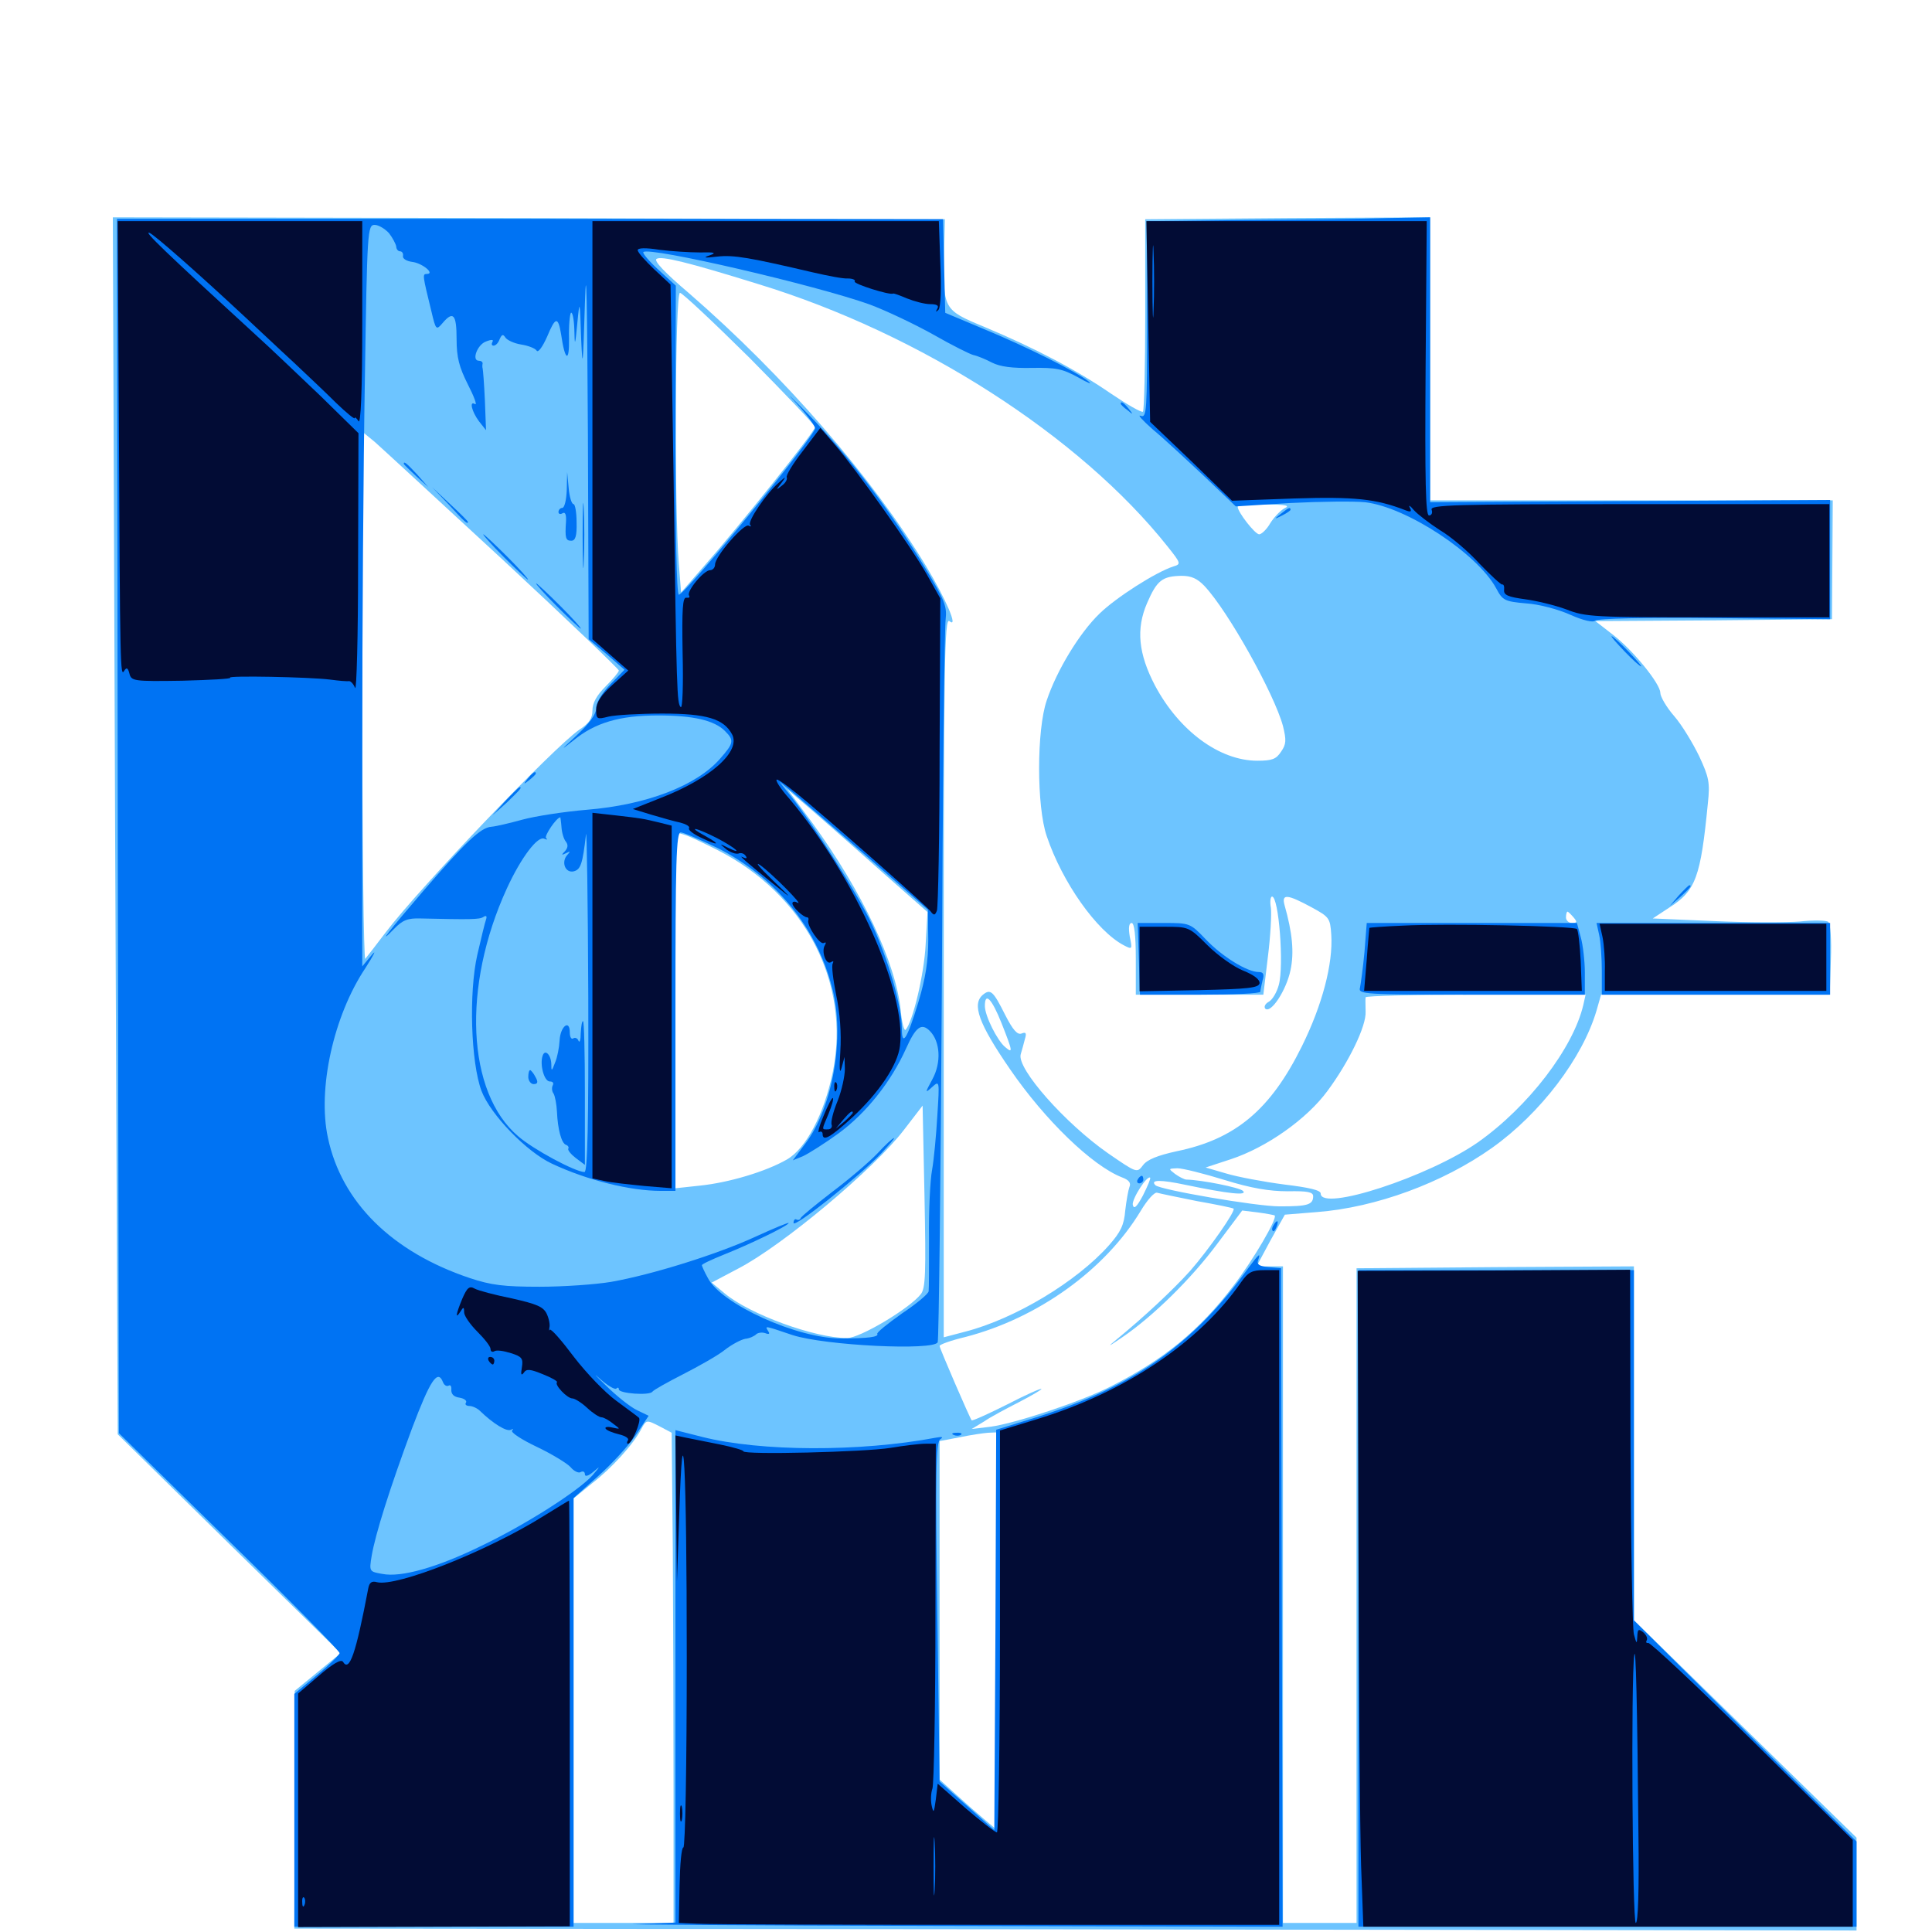 <svg xmlns="http://www.w3.org/2000/svg" viewBox="0 -1000 1000 1000">
	<path fill="#6dc4ff" d="M59.57 -572.656L60.938 -257.617L118.555 -200.977L176.367 -144.336L164.453 -134.57L152.539 -124.805V-63.281L152.344 -1.758L556.641 -1.367L960.938 -0.781V-24.805V-48.828L903.32 -105.078L845.703 -161.328V-252.93V-344.531L774.023 -344.141L702.148 -343.555V-174.023V-4.688H683.203H664.062V-174.609V-344.531H657.227H650.391L657.617 -358.008L665.039 -371.289L681.836 -372.656C712.109 -375 746.68 -387.695 772.266 -405.859C797.266 -423.633 819.141 -452.344 826.367 -476.953L828.711 -485.156H887.891H947.07L947.656 -503.32C948.047 -513.672 947.461 -521.875 946.289 -522.852C945.312 -523.633 938.672 -523.828 931.836 -523.047C924.805 -522.461 904.883 -522.461 887.305 -523.242L855.469 -524.609L864.062 -530.273C877.734 -538.867 880.273 -546.094 883.984 -584.18C885.156 -594.922 884.57 -597.656 879.492 -608.594C876.172 -615.43 870.508 -624.805 866.602 -629.297C862.5 -633.984 859.375 -639.453 859.375 -641.406C859.375 -646.094 845.117 -663.672 834.57 -671.68L825.781 -678.516L886.914 -678.906L948.242 -679.492L948.438 -710.352L948.633 -741.016H844.531H740.234V-814.258V-887.5L666.602 -887.109L592.773 -886.523V-837.305C592.773 -810.352 592.188 -787.695 591.602 -786.914C590.82 -786.328 583.398 -790.625 575 -796.289C557.422 -808.398 535.938 -819.727 509.375 -830.859C488.086 -839.648 488.086 -840.039 488.672 -868.945L489.062 -886.523L273.828 -887.109L58.398 -887.5ZM392.578 -852.93C476.367 -827.344 558.984 -774.219 604.297 -717.188C611.328 -708.398 611.328 -708.008 607.422 -706.836C598.242 -703.906 577.539 -690.625 569.141 -682.422C558.594 -672.266 546.875 -652.734 541.797 -637.5C536.523 -622.266 536.523 -582.422 541.797 -567.188C549.805 -543.359 567.578 -518.164 581.641 -510.742C586.133 -508.398 586.133 -508.594 584.766 -515.234C583.984 -519.922 584.375 -522.266 585.742 -522.266C587.109 -522.266 587.891 -516.016 587.891 -503.711V-485.156H620.898H653.906L656.25 -504.688C657.617 -515.43 658.203 -526.953 657.812 -530.078C657.227 -533.398 657.617 -535.938 658.398 -535.938C661.914 -535.938 664.648 -500.195 661.914 -490.234C660.938 -486.523 658.594 -482.422 656.641 -481.445C654.883 -480.469 654.102 -478.906 654.883 -477.93C657.812 -475.195 665.82 -487.5 667.969 -497.852C669.922 -507.031 668.945 -517.188 664.844 -531.641C663.281 -537.5 666.406 -537.109 678.711 -530.469C688.086 -525.391 688.477 -524.805 689.062 -516.211C690.039 -501.172 684.375 -479.688 673.828 -458.398C657.617 -425.586 639.453 -410.352 608.984 -404.102C599.219 -401.953 593.75 -399.805 591.602 -396.875C588.477 -392.773 588.477 -392.773 573.438 -403.125C551.562 -418.359 526.172 -446.875 528.32 -454.297C528.906 -456.25 529.883 -459.766 530.469 -462.109C531.445 -465.234 531.055 -466.016 528.711 -465.039C526.562 -464.258 524.219 -466.992 520.312 -474.609C514.062 -487.109 512.695 -488.281 508.789 -485.156C502.93 -480.273 506.445 -470.312 522.852 -446.484C540.82 -420.312 565.234 -396.68 580.664 -390.625C584.375 -389.258 585.547 -387.695 584.57 -385.547C583.984 -383.984 583.008 -378.516 582.422 -373.438C581.836 -366.016 580.078 -362.305 574.023 -355.469C557.422 -336.719 525.391 -317.383 499.609 -310.742L488.477 -307.812V-494.336C488.477 -656.445 488.867 -680.469 491.406 -678.516C496.289 -674.414 489.648 -689.844 479.297 -707.031C451.172 -753.32 405.859 -805.469 356.836 -848.047C343.945 -858.984 338.281 -865.039 339.844 -866.016C342.383 -867.578 355.469 -864.453 392.578 -852.93ZM388.086 -814.648C406.641 -795.898 421.875 -779.883 421.875 -778.906C421.875 -776.758 382.227 -727.148 364.453 -707.031L352.539 -693.359L351.367 -708.008C349.023 -736.133 349.414 -848.438 351.953 -848.438C353.125 -848.438 369.336 -833.203 388.086 -814.648ZM260.352 -710.156C293.359 -679.492 320.312 -653.711 320.312 -652.93C320.312 -652.148 317.188 -648.438 313.477 -644.727C308.789 -640.039 306.641 -636.133 306.641 -632.227C306.641 -628.125 304.883 -625.586 299.805 -622.266C286.523 -613.086 217.578 -541.016 199.609 -517.383C194.727 -510.938 190.039 -504.883 189.062 -503.711C188.281 -502.734 187.5 -563.672 187.5 -639.258V-776.562L193.945 -771.289C197.266 -768.359 227.148 -740.82 260.352 -710.156ZM664.844 -736.914C662.695 -735.742 659.375 -732.227 657.422 -729.102C655.664 -725.977 652.93 -723.438 651.758 -723.438C649.609 -723.438 640.625 -734.961 640.625 -737.695C640.625 -738.477 647.07 -739.062 654.883 -738.867C665.82 -738.867 667.969 -738.281 664.844 -736.914ZM623.438 -696.68C635.742 -683.594 659.57 -640.82 664.062 -624.219C665.82 -616.992 665.82 -614.844 663.086 -610.938C660.547 -607.031 658.398 -606.25 650.781 -606.25C631.25 -606.25 610.352 -621.68 597.852 -645.117C589.258 -661.523 587.891 -674.414 593.75 -687.891C598.828 -699.609 601.562 -701.758 611.523 -701.953C616.602 -701.953 619.727 -700.586 623.438 -696.68ZM457.227 -548.047L480.078 -527.93L479.102 -510.938C478.32 -495.703 472.461 -471.094 468.75 -466.992C467.969 -466.211 466.797 -470.703 466.211 -476.953C463.672 -501.758 446.289 -538.477 420.508 -574.023L407.617 -591.406L421.094 -579.883C428.516 -573.438 444.727 -559.18 457.227 -548.047ZM371.094 -560.156C416.602 -537.109 440.43 -491.406 431.055 -445.117C426.562 -423.242 417.188 -405.469 407.227 -399.805C396.289 -393.555 377.344 -387.891 362.305 -386.328L349.609 -384.961V-477.148V-569.336L354.102 -567.969C356.445 -567.383 364.062 -563.672 371.094 -560.156ZM814.453 -525.195C816.406 -522.852 816.406 -522.266 813.672 -522.266C811.914 -522.266 810.547 -523.633 810.547 -525.195C810.547 -526.758 810.938 -528.125 811.328 -528.125C811.719 -528.125 813.086 -526.758 814.453 -525.195ZM819.531 -479.883C814.258 -457.422 791.016 -427.148 765.039 -408.789C739.648 -391.016 683.594 -372.656 683.594 -382.227C683.594 -383.984 677.539 -385.352 664.648 -386.914C654.102 -388.281 640.625 -390.82 634.766 -392.578L624.023 -395.703L637.109 -400C655.469 -406.055 676.367 -420.703 687.109 -435.352C698.242 -450.391 707.227 -468.945 706.836 -476.367C706.836 -479.688 706.641 -482.812 706.836 -483.789C707.031 -484.57 732.617 -485.156 763.867 -485.156H820.703ZM518.359 -470.508C524.219 -455.664 524.414 -454.492 520.312 -458.008C516.211 -461.328 509.766 -474.219 509.766 -479.297C509.766 -486.719 513.281 -483.203 518.359 -470.508ZM476.562 -330.078C470.703 -322.656 445.117 -307.422 438.477 -307.422C421.68 -307.422 388.086 -319.727 375.195 -330.469L368.359 -336.133L382.031 -343.359C405.078 -355.273 452.344 -394.922 467.773 -415.039L477.539 -427.734L478.516 -380.859C479.297 -341.016 479.102 -333.203 476.562 -330.078ZM633.789 -389.258C647.656 -384.961 657.031 -383.398 666.602 -383.398C676.758 -383.594 679.688 -383.008 679.688 -380.859C679.688 -376.367 676.758 -375.586 662.305 -375.586C650.195 -375.586 600.391 -384.18 598.047 -386.523C595.117 -389.453 600.781 -389.453 613.672 -386.719C636.133 -382.031 645.898 -381.055 643.359 -383.594C641.602 -385.352 622.07 -389.258 614.062 -389.453C613.086 -389.453 610.352 -390.82 608.203 -392.383C604.688 -395.117 604.688 -395.117 609.375 -395.312C612.109 -395.312 623.047 -392.578 633.789 -389.258ZM591.602 -381.25C588.477 -375.391 586.914 -373.828 586.328 -376.367C585.742 -379.297 593.75 -391.797 595.312 -390.43C595.703 -390.039 593.945 -385.938 591.602 -381.25ZM619.531 -378.32C629.492 -376.562 638.086 -374.805 638.477 -374.414C639.844 -373.438 625.586 -353.125 616.016 -342.188C607.031 -332.227 592.383 -318.555 578.125 -306.836C572.852 -302.539 573.438 -302.734 580.859 -307.812C596.68 -318.555 616.602 -338.086 630.078 -356.25L642.969 -373.438L650.977 -372.461C655.469 -371.875 659.375 -371.094 659.766 -370.898C661.328 -369.531 648.828 -348.047 638.477 -334.57C620.898 -311.328 602.148 -296.094 574.609 -282.227C559.18 -274.414 525.586 -263.281 512.695 -261.523L502.93 -260.352L509.375 -264.258C512.695 -266.602 520.898 -270.898 527.344 -274.219C533.789 -277.539 539.062 -280.664 539.062 -281.055C539.062 -281.641 531.055 -278.125 521.289 -273.047C511.523 -268.164 503.32 -264.453 502.93 -264.844C501.953 -266.016 486.328 -302.148 486.328 -303.32C486.328 -304.102 492.383 -306.25 499.805 -308.008C537.305 -317.773 572.07 -342.773 590.43 -373.242C593.945 -379.102 597.656 -383.203 599.023 -382.617C600.391 -382.227 609.766 -380.273 619.531 -378.32ZM341.797 -261.523L347.656 -258.398L348.242 -198.438C348.438 -165.43 348.633 -108.398 348.633 -71.68V-4.688H322.852H296.875V-114.648V-224.414L306.445 -232.227C316.602 -240.039 327.734 -252.344 331.836 -260.156C334.57 -265.234 334.57 -265.234 341.797 -261.523ZM515.625 -155.859V-53.125L509.375 -58.398C505.859 -61.328 499.219 -67.188 494.727 -71.289L486.328 -78.906V-166.602V-254.102L496.68 -256.055C502.148 -257.227 508.789 -258.203 511.328 -258.398L515.625 -258.594Z"/>
	<path fill="#0073f3" d="M60.938 -572.461L61.523 -258.203L118.75 -202.148C150.195 -171.484 175.781 -145.508 175.781 -144.336C175.586 -143.359 170.312 -138.086 163.867 -132.812L152.344 -123.242V-63.086V-2.734H224.609H296.875V-113.672V-224.609L309.57 -235.938C316.602 -242.188 325.391 -251.758 329.102 -257.227L335.742 -267.188L329.688 -270.117C326.367 -271.68 318.945 -277.539 313.477 -283.008C308.008 -288.281 306.641 -289.844 310.547 -286.328C314.453 -282.812 318.164 -280.664 318.945 -281.25C319.727 -282.031 320.312 -281.836 320.312 -280.859C320.312 -278.711 336.328 -277.539 337.695 -279.688C338.477 -280.664 345.508 -284.57 353.516 -288.672C361.523 -292.773 371.289 -298.242 375 -301.172C378.711 -304.102 383.594 -306.641 385.742 -307.031C387.891 -307.227 390.43 -308.398 391.406 -309.375C392.188 -310.156 394.336 -310.547 396.094 -309.961C398.047 -309.18 398.633 -309.57 397.656 -310.938C395.898 -313.867 395.117 -314.062 410.156 -308.984C426.953 -303.516 483.594 -300.781 485.352 -305.273C485.938 -306.836 486.914 -389.844 487.5 -489.844C487.891 -589.844 488.867 -675.195 489.453 -679.297C490.234 -686.133 489.062 -689.258 478.516 -706.641C461.523 -734.766 438.867 -764.648 418.75 -785.156C409.18 -794.922 406.055 -797.852 411.719 -791.797C417.188 -785.938 421.875 -779.688 421.875 -778.32C421.875 -774.219 354.688 -692.188 351.367 -692.188C350.195 -692.188 349.609 -725.391 349.609 -772.07L349.805 -852.148L340.82 -860.352C335.938 -864.844 332.422 -868.945 333.008 -869.531C335.938 -872.461 422.461 -852.344 450.195 -842.383C458.594 -839.258 473.438 -832.227 483.203 -826.758C492.773 -821.289 502.148 -816.602 503.906 -816.211C505.859 -815.82 510.156 -814.062 513.477 -812.305C517.773 -810.156 524.023 -809.375 534.18 -809.57C546.484 -809.766 549.805 -809.18 558.008 -804.688C563.086 -801.758 565.625 -800.781 563.477 -802.539C557.617 -807.422 531.055 -820.703 508.789 -829.883L489.258 -838.086L488.672 -862.305L488.086 -886.523L274.414 -886.719H60.547ZM201.367 -879.297C203.32 -876.758 204.883 -873.633 205.078 -872.461C205.078 -871.094 206.055 -869.922 207.031 -869.922C208.203 -869.922 208.789 -868.75 208.594 -867.578C208.203 -866.211 210.352 -864.844 213.281 -864.453C218.555 -863.867 225.391 -858.203 220.898 -858.203C218.555 -858.203 218.75 -857.422 223.242 -839.062C225.586 -829.102 225.781 -828.906 229.102 -832.812C234.57 -839.258 236.328 -837.305 236.328 -824.609C236.328 -814.844 237.695 -809.961 242.188 -800.977C245.312 -794.922 247.07 -790.234 245.898 -790.82C242.773 -792.773 244.141 -787.109 247.852 -782.031L251.562 -777.344L250.977 -792.773C250.586 -801.367 250 -808.789 249.805 -809.375C249.609 -809.961 249.609 -810.938 249.805 -811.914C249.805 -812.695 249.023 -813.281 247.852 -813.281C243.945 -813.281 247.07 -821.68 251.562 -823.242C254.492 -824.414 255.664 -824.219 254.883 -823.047C254.297 -821.875 254.492 -821.094 255.469 -821.094C256.641 -821.094 258.008 -822.656 258.594 -824.414C259.766 -826.953 260.352 -827.148 261.523 -825.391C262.305 -824.023 266.016 -822.266 269.727 -821.68C273.438 -821.094 276.953 -819.727 277.734 -818.555C278.516 -817.188 280.859 -820.508 283.203 -825.781C287.5 -836.133 288.867 -836.328 290.43 -826.953C292.383 -813.281 294.727 -811.914 294.531 -824.609C294.336 -831.25 294.922 -837.305 295.508 -838.086C296.289 -838.672 297.07 -834.961 297.266 -829.688C297.461 -820.508 297.656 -820.508 298.828 -832.812C300 -845.117 300.195 -844.922 300.781 -825C301.562 -807.617 301.758 -810.547 302.734 -842.578C303.516 -867.578 303.906 -844.336 304.297 -775L304.688 -669.141L314.062 -661.328L323.242 -653.32L316.016 -645.898C311.523 -641.211 308.594 -636.328 308.594 -633.594C308.594 -630.273 305.273 -625.781 298.438 -619.336C290.039 -611.523 289.648 -611.133 296.875 -616.797C308.008 -625.977 320.898 -629.688 340.625 -629.688C358.789 -629.688 369.727 -627.148 375.195 -621.68C380.078 -616.797 379.883 -615.43 372.656 -607.227C360.547 -593.359 334.766 -583.398 303.711 -580.859C291.992 -579.883 276.953 -577.539 270.508 -575.781C264.062 -574.023 256.836 -572.266 254.297 -572.07C248.828 -571.68 241.016 -564.258 219.141 -538.867C201.172 -517.969 194.727 -509.766 203.906 -519.141C208.398 -523.828 211.133 -524.805 217.578 -524.609C243.359 -524.023 248.242 -524.023 250.195 -525.391C251.758 -526.367 252.148 -525.781 251.562 -524.023C250.977 -522.461 249.023 -514.258 247.07 -505.859C242.578 -486.133 243.75 -450 249.219 -435.352C253.906 -423.047 272.656 -403.711 285.742 -397.656C304.102 -389.062 326.172 -383.594 342.188 -383.594H349.609V-476.367C349.609 -554.102 350 -569.141 352.344 -569.141C353.711 -569.141 362.305 -565.43 371.289 -561.133C401.172 -546.094 422.656 -520.117 430.664 -488.867C437.5 -463.281 431.055 -426.758 416.797 -408.008L410.352 -399.414L415.625 -401.562C418.555 -402.93 426.953 -408.203 434.18 -413.477C448.242 -423.828 461.133 -439.844 468.945 -457.227C474.023 -468.555 476.953 -470.703 481.25 -466.406C486.719 -460.938 487.305 -450 482.617 -441.406C478.711 -434.18 478.711 -433.984 482.422 -437.305C486.328 -440.82 486.328 -440.82 485.156 -422.461C484.57 -412.305 483.398 -399.805 482.422 -394.336C481.445 -389.062 480.664 -373.242 480.859 -359.18C480.859 -345.312 480.859 -332.812 480.664 -331.641C480.469 -330.273 474.414 -325.195 466.797 -320.117C459.375 -314.844 453.516 -310.156 454.102 -309.57C454.883 -308.008 449.414 -307.227 435.547 -307.227C412.891 -307.031 373.242 -325 366.406 -338.477C364.648 -341.602 363.281 -344.727 363.281 -345.117C363.281 -345.703 368.359 -348.047 374.609 -350.586C387.891 -355.859 408.203 -365.625 408.203 -366.992C408.203 -367.383 400.586 -364.258 391.211 -359.961C371.289 -350.781 337.5 -340.234 316.406 -336.523C308.398 -335.156 291.602 -333.984 279.297 -333.984C260.938 -333.984 254.297 -334.766 243.164 -338.477C202.93 -351.953 176.758 -377.734 169.727 -411.133C164.258 -436.328 172.656 -474.219 189.062 -498.828C193.555 -505.859 195.117 -508.984 192.383 -505.664L187.5 -499.805V-612.305C187.5 -674.219 188.086 -760.547 188.867 -804.102C190.039 -880.859 190.234 -883.594 193.945 -883.594C195.898 -883.594 199.219 -881.641 201.367 -879.297ZM449.023 -556.445L480.273 -529.102L480.469 -513.672C480.469 -502.734 479.102 -493.75 475.391 -481.445C469.531 -462.109 466.797 -457.812 466.797 -467.773C466.797 -479.102 459.766 -503.516 451.172 -521.875C443.945 -537.305 421.875 -572.07 408.789 -588.672L403.32 -595.508L410.547 -589.648C414.453 -586.328 431.641 -571.484 449.023 -556.445ZM290.625 -571.875C290.82 -568.945 291.797 -565.625 292.969 -564.258C294.141 -562.695 293.945 -561.133 292.383 -559.375C290.43 -557.422 290.625 -557.227 292.969 -558.398C295.312 -559.57 295.312 -559.375 293.75 -557.617C290.234 -553.906 292.578 -547.852 297.07 -549.023C300.586 -550 301.562 -552.93 303.32 -568.164C303.711 -571.484 304.297 -533.398 304.492 -483.789C304.688 -418.75 304.102 -393.359 302.539 -393.359C297.852 -393.359 275.977 -405.078 268.164 -411.914C241.602 -434.57 239.062 -489.258 262.305 -540.039C269.727 -556.25 278.516 -567.773 281.836 -565.82C283.203 -565.234 283.594 -565.43 282.617 -566.211C281.641 -567.383 288.086 -576.953 290.039 -576.953C290.039 -576.953 290.43 -574.609 290.625 -571.875ZM229.297 -284.57C229.883 -283.008 231.25 -282.227 232.227 -282.812C233.203 -283.398 233.789 -282.422 233.594 -280.469C233.594 -278.32 234.961 -276.953 237.891 -276.562C240.234 -276.172 241.797 -275 241.211 -274.023C240.43 -273.047 241.406 -272.266 242.969 -272.266C244.531 -272.266 247.07 -271.094 248.438 -269.727C255.273 -263.086 262.305 -258.789 264.453 -259.961C265.625 -260.547 266.016 -260.352 265.039 -259.57C264.258 -258.594 269.922 -254.883 277.734 -251.172C285.547 -247.461 293.555 -242.578 295.312 -240.625C297.07 -238.477 299.609 -237.305 300.586 -238.086C301.758 -238.672 302.734 -238.281 302.734 -236.914C302.734 -235.547 304.492 -235.938 307.227 -238.281C310.938 -241.406 310.742 -241.211 306.641 -236.328C299.414 -228.32 272.266 -210.938 249.414 -200C226.367 -188.672 207.617 -183.398 197.852 -185.352C191.211 -186.523 191.016 -186.523 192.383 -194.727C194.336 -206.055 201.562 -229.102 213.281 -260.742C222.656 -285.547 226.562 -291.602 229.297 -284.57ZM208.984 -759.961C208.984 -759.57 211.914 -756.836 215.43 -753.516L221.68 -747.852L216.016 -754.297C210.547 -760.156 208.984 -761.523 208.984 -759.961ZM293.359 -746.484C293.164 -741.211 292.188 -737.109 291.016 -737.109C290.039 -737.109 289.062 -736.133 289.062 -734.961C289.062 -733.984 290.039 -733.594 291.211 -734.375C292.578 -735.156 293.164 -733.594 292.969 -730.078C292.383 -721.484 292.773 -720.117 295.703 -720.117C297.852 -720.117 298.633 -722.656 298.438 -729.688C298.438 -734.766 297.656 -739.062 296.875 -739.062C295.898 -739.062 294.727 -742.773 294.336 -747.461L293.555 -755.664ZM301.562 -722.461C301.562 -707.422 301.953 -701.562 302.148 -709.375C302.539 -717.188 302.539 -729.492 302.148 -736.719C301.758 -743.945 301.562 -737.5 301.562 -722.461ZM232.422 -738.672C240.43 -729.883 242.188 -728.32 242.188 -729.883C242.188 -730.273 238.086 -734.375 233.008 -739.062L223.633 -747.852ZM260.742 -711.719C267.188 -705.273 272.852 -700 273.242 -700C273.828 -700 269.141 -705.273 262.695 -711.719C256.25 -718.164 250.586 -723.438 250.195 -723.438C249.609 -723.438 254.297 -718.164 260.742 -711.719ZM288.086 -686.328C294.531 -679.883 300.195 -674.609 300.586 -674.609C301.172 -674.609 296.484 -679.883 290.039 -686.328C283.594 -692.773 277.93 -698.047 277.539 -698.047C276.953 -698.047 281.641 -692.773 288.086 -686.328ZM273.242 -597.07C270.703 -593.945 270.898 -593.75 274.023 -596.289C275.781 -597.656 277.344 -599.219 277.344 -599.609C277.344 -601.172 275.781 -600.195 273.242 -597.07ZM261.523 -585.352L254.883 -577.93L262.305 -584.57C268.945 -591.016 270.508 -592.578 268.945 -592.578C268.555 -592.578 265.234 -589.258 261.523 -585.352ZM454.102 -402.93C449.805 -398.438 439.258 -389.453 430.664 -383.008C422.07 -376.367 414.648 -370.312 414.453 -369.531C414.062 -368.555 413.086 -368.359 412.305 -368.75C411.523 -369.336 410.742 -368.555 410.742 -366.992C410.742 -364.062 443.75 -390.234 456.055 -402.93C460.156 -407.422 463.281 -410.938 462.695 -410.938C462.109 -410.938 458.203 -407.422 454.102 -402.93ZM300.586 -465.234C300.586 -461.719 300 -459.961 299.414 -461.328C299.023 -462.5 297.656 -463.281 296.68 -462.5C295.703 -461.914 294.922 -463.281 294.922 -465.625C294.922 -472.656 290.039 -468.75 289.648 -461.523C289.453 -457.812 288.477 -452.734 287.305 -450C285.547 -445.312 285.352 -445.312 285.352 -449.414C285.156 -454.102 282.031 -457.227 280.859 -453.516C279.297 -449.023 281.641 -440.234 284.57 -440.234C286.133 -440.234 286.719 -439.453 286.133 -438.281C285.547 -437.305 285.547 -435.156 286.523 -433.984C287.305 -432.617 288.086 -428.32 288.281 -424.609C288.672 -415.43 290.625 -408.203 292.969 -407.422C294.141 -407.031 294.531 -406.055 294.141 -405.469C293.75 -404.688 295.508 -402.539 298.047 -400.586L302.734 -397.07V-434.375C302.734 -454.688 302.344 -471.484 301.758 -471.484C301.172 -471.484 300.781 -468.555 300.586 -465.234ZM273.438 -442.578C273.438 -440.625 274.805 -438.867 276.172 -438.867C278.32 -438.867 278.711 -439.844 277.148 -442.578C276.172 -444.531 274.805 -446.094 274.414 -446.094C273.828 -446.094 273.438 -444.531 273.438 -442.578ZM645.117 -886.133L593.75 -885.547V-834.57C593.75 -786.914 593.555 -783.594 590.43 -784.766C588.477 -785.547 591.406 -782.422 596.68 -777.734C602.148 -773.242 613.867 -762.305 623.047 -753.711L639.648 -737.891L667.969 -739.648C683.594 -740.43 700.977 -740.625 706.641 -740.039C728.125 -737.5 764.648 -713.477 774.414 -695.508C777.734 -689.258 778.711 -688.672 789.844 -687.695C796.484 -687.305 806.641 -684.57 812.695 -681.836C819.727 -678.711 824.609 -677.734 825.586 -678.711C826.758 -679.883 851.758 -680.469 887.305 -680.078L947.266 -679.492V-710.352V-741.211L843.75 -740.625L740.234 -740.039V-813.867V-887.5L718.359 -887.109C706.25 -886.719 673.242 -886.328 645.117 -886.133ZM580.078 -791.016C580.078 -790.625 581.641 -789.062 583.594 -787.695C586.523 -785.156 586.719 -785.352 584.18 -788.477C581.641 -791.602 580.078 -792.578 580.078 -791.016ZM662.891 -733.984C659.375 -731.25 659.375 -731.055 663.672 -733.203C666.016 -734.375 667.969 -735.742 667.969 -736.133C667.969 -737.695 666.992 -737.305 662.891 -733.984ZM840.82 -662.891C844.922 -658.594 848.828 -655.078 849.414 -655.078C850 -655.078 846.875 -658.594 842.773 -662.891C838.672 -667.188 834.766 -670.703 834.18 -670.703C833.594 -670.703 836.719 -667.188 840.82 -662.891ZM868.945 -536.523L864.258 -531.055L869.727 -535.742C874.609 -540.234 875.977 -541.797 874.414 -541.797C874.023 -541.797 871.68 -539.453 868.945 -536.523ZM589.453 -503.711L590.039 -485.156H621.289C638.281 -485.156 652.344 -485.742 652.344 -486.719C652.344 -487.5 652.93 -490.039 653.516 -492.578C654.492 -495.703 653.906 -496.875 651.562 -496.875C645.508 -496.875 632.617 -504.883 624.219 -513.672C616.016 -522.266 615.82 -522.266 602.344 -522.266H588.867ZM706.25 -507.227C705.469 -498.828 704.297 -490.43 703.906 -488.672C702.93 -485.352 706.641 -485.156 761.523 -485.156H820.312V-496.484C820.312 -502.539 819.336 -510.938 818.164 -515.039L816.211 -522.266H761.914H707.422ZM827.734 -516.016C828.516 -512.5 829.102 -504.102 829.102 -497.266V-485.156H888.281H947.266V-503.711V-522.266H886.719H826.367ZM588.867 -389.453C588.281 -388.477 588.672 -387.5 589.648 -387.5C590.82 -387.5 591.797 -388.477 591.797 -389.453C591.797 -390.625 591.406 -391.406 591.016 -391.406C590.43 -391.406 589.453 -390.625 588.867 -389.453ZM659.18 -365.82C658.398 -364.648 658.203 -363.477 658.789 -362.891C659.18 -362.305 660.156 -363.281 660.742 -365.039C662.109 -368.359 660.938 -368.945 659.18 -365.82ZM646.484 -344.141C617.383 -303.711 586.719 -282.227 535.742 -266.211L515.625 -259.961L515.234 -156.445L514.648 -52.734L500.391 -65.43L486.328 -77.93L485.156 -165.625C484.18 -237.695 484.375 -253.516 486.719 -255.078C488.477 -256.25 487.695 -256.445 484.375 -255.859C444.922 -248.438 393.75 -248.633 363.477 -256.25L349.609 -259.766V-132.422V-4.883L328.711 -4.102C316.992 -3.906 387.695 -3.32 485.742 -3.125L663.867 -2.734L663.477 -173.047L663.086 -343.555L656.641 -344.141C651.953 -344.531 650.391 -345.508 651.172 -347.656C652.734 -351.953 651.562 -350.977 646.484 -344.141ZM703.125 -172.656V-2.734H832.031H960.938V-24.805V-46.875L903.32 -104.102L845.703 -161.328V-251.953V-342.578H774.414H703.125ZM493.75 -257.227C492.188 -257.812 492.773 -258.398 494.922 -258.398C497.07 -258.594 498.242 -258.008 497.461 -257.422C496.875 -256.836 495.117 -256.641 493.75 -257.227Z"/>
	<path fill="#020c35" d="M61.523 -783.594C62.109 -652.734 62.305 -649.609 64.258 -652.734C65.43 -654.688 66.211 -654.492 66.992 -651.367C67.969 -647.461 69.141 -647.266 94.336 -647.656C108.789 -648.047 119.922 -648.633 119.141 -649.219C117.188 -650.391 159.961 -649.609 170.898 -648.242C175.195 -647.656 179.492 -647.266 180.664 -647.461C181.641 -647.461 183.008 -645.898 183.789 -643.945C184.57 -641.992 185.352 -670.898 185.352 -708.008L185.547 -775.781L165.625 -795.312C154.492 -805.859 139.453 -820.312 131.836 -827.148C85.352 -869.727 74.023 -880.664 77.344 -879.492C79.688 -878.711 102.93 -858.203 125.977 -836.719C133.594 -829.688 145.312 -818.555 152.148 -812.305C158.984 -805.859 168.945 -796.484 174.023 -791.406C179.297 -786.328 183.594 -782.812 183.594 -783.594C183.594 -784.375 184.57 -783.594 185.547 -782.031C186.719 -780.078 187.5 -797.266 187.5 -832.422V-885.547H124.219H60.938ZM75.586 -882.422C76.367 -883.008 75.195 -883.594 73.047 -883.398C70.898 -883.398 70.312 -882.812 71.875 -882.227C73.242 -881.641 75 -881.836 75.586 -882.422ZM306.641 -777.344V-669.141L316.016 -660.938L325.195 -652.93L316.992 -645.508C311.133 -640.234 308.594 -636.328 308.594 -632.617C308.594 -627.734 308.984 -627.539 315.039 -629.102C318.359 -629.883 331.055 -630.664 342.773 -630.664C365.82 -630.664 374.609 -627.93 378.906 -619.922C383.594 -611.133 367.969 -597.07 341.797 -586.914L327.539 -581.25L337.109 -578.32C342.383 -576.758 349.219 -574.805 352.148 -574.219C355.078 -573.438 357.227 -572.266 356.641 -571.289C356.055 -570.508 358.789 -568.359 362.5 -566.602C371.68 -562.109 373.633 -562.5 365.234 -567.188C355.078 -572.656 359.961 -571.875 371.094 -566.211C380.469 -561.328 385.352 -557.031 376.562 -561.328C372.266 -563.477 372.266 -563.477 375.977 -560.352C378.125 -558.789 380.859 -557.812 382.227 -558.203C383.594 -558.789 385.156 -558.203 385.938 -557.031C386.914 -555.664 386.328 -555.469 384.57 -556.25C381.641 -557.812 386.133 -553.906 401.367 -541.602C410.547 -534.18 410.352 -534.375 399.414 -544.922C392.969 -551.172 390.43 -554.297 393.555 -552.148C399.609 -547.852 416.797 -530.469 412.695 -532.812C411.328 -533.594 410.156 -533.398 410.156 -532.422C410.156 -530.469 415.82 -525.195 417.773 -525.195C418.359 -525.195 418.75 -524.414 418.359 -523.633C417.578 -520.898 424.414 -510.742 426.367 -511.914C427.539 -512.5 427.734 -512.109 426.953 -510.742C425 -507.617 427.539 -500.391 430.078 -501.953C431.25 -502.734 431.641 -502.539 431.055 -501.367C430.273 -500.195 431.25 -492.773 432.812 -484.961C434.766 -475.781 435.547 -465.234 434.961 -455.859C434.375 -447.266 434.57 -443.555 435.547 -447.07L437.109 -452.93L437.305 -446.68C437.305 -443.164 435.742 -435.742 433.594 -430.273C431.25 -424.609 429.883 -419.141 430.469 -417.773C430.859 -416.602 430.078 -415.43 428.516 -415.43C425.195 -415.43 425.195 -414.844 428.906 -423.633C430.469 -427.539 431.641 -431.25 431.055 -431.641C430.664 -432.031 428.516 -427.93 426.367 -422.656C424.023 -417.188 423.047 -413.281 424.023 -414.062C425 -414.648 425.781 -414.062 425.781 -413.086C425.781 -408.984 429.688 -411.133 441.211 -421.68C455.078 -434.57 464.648 -448.828 465.82 -458.594C469.336 -486.328 442.773 -545.703 408.789 -586.328C403.906 -591.797 400.977 -596.484 402.148 -596.484C403.32 -596.484 410.547 -591.016 418.359 -584.375C443.945 -562.695 479.492 -531.055 481.641 -528.32C483.398 -525.977 483.984 -526.172 484.961 -528.711C485.547 -530.469 486.328 -567.578 486.328 -611.133L486.719 -690.234L479.688 -702.734C471.875 -716.602 443.164 -757.031 432.031 -769.922L424.609 -778.516L415.43 -766.406C410.352 -759.961 406.641 -753.711 407.227 -752.93C407.617 -751.953 406.641 -750 404.688 -748.633C401.562 -746.094 401.562 -746.289 404.297 -749.805C407.031 -753.516 407.031 -753.711 403.125 -750.195C396.875 -744.922 386.719 -730.078 388.281 -728.32C389.062 -727.344 388.672 -727.344 387.5 -727.93C385.156 -729.297 370.117 -712.109 370.117 -707.812C370.117 -706.25 368.945 -704.883 367.578 -704.883C364.258 -704.883 355.273 -693.945 356.641 -691.797C357.227 -690.82 356.641 -690.43 355.273 -690.625C353.32 -691.016 352.93 -684.766 353.32 -661.914C353.711 -645.898 353.32 -633.203 352.344 -633.984C350.391 -636.133 350.195 -640.039 348.633 -753.516L347.07 -852.734L338.672 -860.547C333.984 -865.039 330.078 -869.336 330.078 -870.508C330.078 -871.68 333.984 -871.875 341.406 -870.703C347.461 -869.922 357.031 -869.336 362.305 -869.336C370.117 -869.531 371.094 -869.141 367.188 -867.773C363.672 -866.602 364.648 -866.406 371.289 -867.188C379.883 -868.164 388.281 -866.602 420.898 -858.984C428.516 -857.227 436.523 -855.664 438.867 -855.859C441.406 -855.859 442.969 -855.078 442.383 -854.297C441.602 -853.125 460.547 -847.07 462.305 -848.047C462.695 -848.242 465.82 -847.07 469.531 -845.508C473.438 -843.945 478.711 -842.578 481.445 -842.578C484.961 -842.578 486.133 -841.797 485.156 -840.234C484.18 -838.477 484.375 -838.281 485.742 -839.648C486.914 -840.82 487.305 -850.586 486.719 -863.672L485.938 -885.547H396.289H306.641ZM441.406 -424.023C441.406 -423.633 439.453 -421.68 437.109 -419.531L432.617 -415.82L436.328 -420.312C439.844 -424.414 441.406 -425.586 441.406 -424.023ZM594.336 -833.594L595.312 -781.641L616.602 -761.328L637.695 -740.82L669.922 -741.992C701.172 -742.969 712.305 -741.797 727.344 -735.938C730.273 -734.766 730.859 -735.156 729.688 -737.305C728.906 -738.867 729.883 -738.281 731.836 -735.938C733.789 -733.789 739.844 -729.102 745.312 -725.586C750.977 -722.266 760.156 -714.453 765.82 -708.203C771.68 -702.148 776.953 -697.266 777.539 -697.461C778.32 -697.656 778.711 -696.484 778.516 -694.531C778.32 -691.992 780.664 -691.016 789.258 -689.844C795.312 -689.062 804.883 -686.719 810.742 -684.57C820.508 -680.664 825.391 -680.469 883.984 -680.469H946.875V-709.766V-739.062H843.359C752.148 -739.062 740.039 -738.672 741.016 -736.133C741.602 -734.57 741.016 -733.203 739.648 -733.203C737.891 -733.203 737.5 -750.391 737.891 -809.375L738.477 -885.547H665.82H593.359ZM597.07 -839.258C596.875 -830.859 596.484 -837.695 596.484 -854.297C596.484 -870.898 596.875 -877.734 597.07 -869.531C597.461 -861.133 597.461 -847.461 597.07 -839.258ZM643.164 -743.555C644.336 -744.141 643.359 -744.531 640.625 -744.531C637.891 -744.531 636.914 -744.141 638.281 -743.555C639.453 -743.164 641.797 -743.164 643.164 -743.555ZM306.641 -484.57V-390.039L313.086 -388.672C316.406 -387.891 325.781 -386.914 333.594 -386.133L347.656 -384.961V-478.906V-572.656L341.406 -574.219C332.422 -576.367 332.422 -576.367 318.945 -577.93L306.641 -579.297ZM726.172 -520.898C716.602 -520.508 708.984 -519.922 708.789 -519.727C708.789 -519.531 708.008 -512.109 707.422 -503.32L706.055 -487.109H762.305H818.75L818.164 -502.539C817.773 -511.133 816.797 -518.555 816.211 -519.141C814.648 -520.703 748.242 -522.07 726.172 -520.898ZM829.492 -514.844C830.273 -510.938 830.859 -502.93 830.664 -497.461V-487.109H887.891H945.312V-504.492V-521.875H886.719H827.93ZM589.844 -503.711V-486.914L620.508 -487.5C646.094 -488.086 651.367 -488.672 651.953 -491.016C652.148 -492.969 649.219 -495.312 643.359 -497.656C638.477 -499.609 630.078 -505.664 625 -510.742C615.43 -520.312 615.234 -520.312 602.539 -520.312H589.844ZM431.836 -437.109C431.836 -434.961 432.422 -434.375 433.008 -435.938C433.594 -437.305 433.398 -439.062 432.812 -439.648C432.227 -440.43 431.641 -439.258 431.836 -437.109ZM642.383 -336.328C620.898 -305.273 582.227 -279.297 536.719 -265.43L517.578 -259.57V-155.664C517.578 -98.438 516.797 -51.562 516.016 -51.562C515.039 -51.562 507.812 -57.227 499.805 -64.062L485.352 -76.758L484.375 -68.555C483.398 -61.719 483.203 -61.133 482.227 -65.43C481.641 -68.164 481.836 -72.07 482.617 -74.219C483.398 -76.172 484.18 -117.188 484.18 -165.43L484.375 -252.734H479.102C475.977 -252.734 467.969 -251.758 460.938 -250.586C447.852 -248.438 384.766 -246.875 384.766 -248.828C384.766 -249.414 379.297 -250.977 372.656 -252.344L355.078 -255.859L349.609 -257.031L350 -219.336L350.391 -181.445L351.562 -215.625C353.516 -278.516 355.469 -241.406 355.469 -141.992C355.469 -86.328 354.688 -43.75 353.711 -43.75C352.734 -43.75 351.953 -34.961 351.758 -24.219L351.367 -4.688L360.742 -4.297C365.82 -3.906 435.742 -3.711 516.016 -3.711H662.109V-173.242V-342.578H654.492C648.047 -342.578 646.094 -341.602 642.383 -336.328ZM483.789 -21.875C483.398 -15.039 483.203 -20.508 483.203 -33.984C483.203 -47.461 483.398 -52.93 483.789 -46.289C484.18 -39.453 484.18 -28.516 483.789 -21.875ZM703.125 -204.102C703.32 -128.32 703.906 -51.953 704.492 -34.57L705.664 -2.734H832.227H958.984V-25.195V-47.656L907.031 -99.023C878.516 -127.148 854.102 -150 853.125 -149.609C852.148 -149.414 851.758 -150 852.344 -150.977C852.93 -151.953 852.148 -153.711 850.586 -155.078C848.047 -157.031 847.656 -156.836 847.461 -152.93C847.266 -148.828 847.07 -149.023 845.703 -154.102C844.922 -157.422 844.141 -201.172 843.945 -251.367L843.75 -342.773L773.242 -342.383L702.734 -342.188ZM848.047 -50.977C848.438 -21.094 847.852 -4.688 846.68 -4.688C844.922 -4.688 844.141 -131.25 845.898 -143.359C846.68 -148.828 847.461 -118.359 848.047 -50.977ZM239.258 -327.734C235.938 -319.727 235.547 -316.797 238.281 -321.094C239.844 -323.633 240.234 -323.633 240.234 -320.703C240.234 -318.945 243.359 -314.453 247.07 -310.742C250.781 -307.031 253.906 -303.125 253.906 -301.758C253.906 -300.391 254.883 -300 255.859 -300.586C257.031 -301.367 260.742 -300.781 264.453 -299.609C270.117 -297.852 270.898 -296.875 270.117 -292.188C269.531 -288.672 269.727 -287.695 271.094 -289.453C272.461 -291.602 274.414 -291.406 281.055 -288.672C285.547 -286.914 288.867 -284.961 288.281 -284.57C286.914 -283.203 293.555 -276.172 296.289 -276.172C297.461 -276.172 300.977 -274.023 303.906 -271.289C306.836 -268.555 310.156 -266.406 311.328 -266.406C312.5 -266.406 315.234 -264.844 317.383 -263.086C321.289 -260.156 321.289 -260.156 316.797 -261.133C314.453 -261.719 312.891 -261.328 313.477 -260.547C314.062 -259.57 317.188 -258.398 320.312 -257.617C323.633 -256.836 325.781 -255.469 325 -254.492C324.414 -253.516 324.414 -252.734 325 -252.734C327.148 -252.734 332.227 -265.039 330.664 -266.211C329.883 -266.992 324.414 -270.898 318.945 -275C313.281 -279.102 303.516 -289.258 297.07 -297.656C290.625 -306.25 285.156 -312.5 284.57 -311.719C284.18 -310.938 284.18 -311.523 284.375 -312.891C284.766 -314.258 284.18 -317.383 283.008 -319.922C281.25 -323.633 277.93 -325 265.039 -327.93C256.25 -329.688 247.461 -332.031 245.703 -333.008C242.969 -334.57 241.797 -333.594 239.258 -327.734ZM252.93 -295.703C253.516 -294.727 254.492 -293.75 255.078 -293.75C255.469 -293.75 255.859 -294.727 255.859 -295.703C255.859 -296.875 254.883 -297.656 253.711 -297.656C252.734 -297.656 252.344 -296.875 252.93 -295.703ZM281.25 -215.234C252.148 -197.07 205.273 -178.516 195.117 -181.055C192.383 -181.836 191.211 -180.859 190.625 -177.93C184.18 -143.945 180.859 -134.375 177.539 -139.844C176.562 -141.406 172.266 -138.867 165.234 -132.812L154.297 -123.438V-63.086V-2.539L224.609 -2.734L294.922 -2.93V-113.281C294.922 -173.828 294.727 -223.438 294.531 -223.242C294.141 -223.242 288.281 -219.531 281.25 -215.234ZM157.617 -14.062C157.031 -12.5 156.445 -13.086 156.445 -15.234C156.25 -17.383 156.836 -18.555 157.422 -17.773C158.008 -17.188 158.203 -15.43 157.617 -14.062ZM351.953 -61.328C351.953 -57.617 352.344 -56.055 352.93 -58.008C353.32 -59.766 353.32 -62.891 352.93 -64.844C352.344 -66.602 351.953 -65.039 351.953 -61.328Z"/>
</svg>